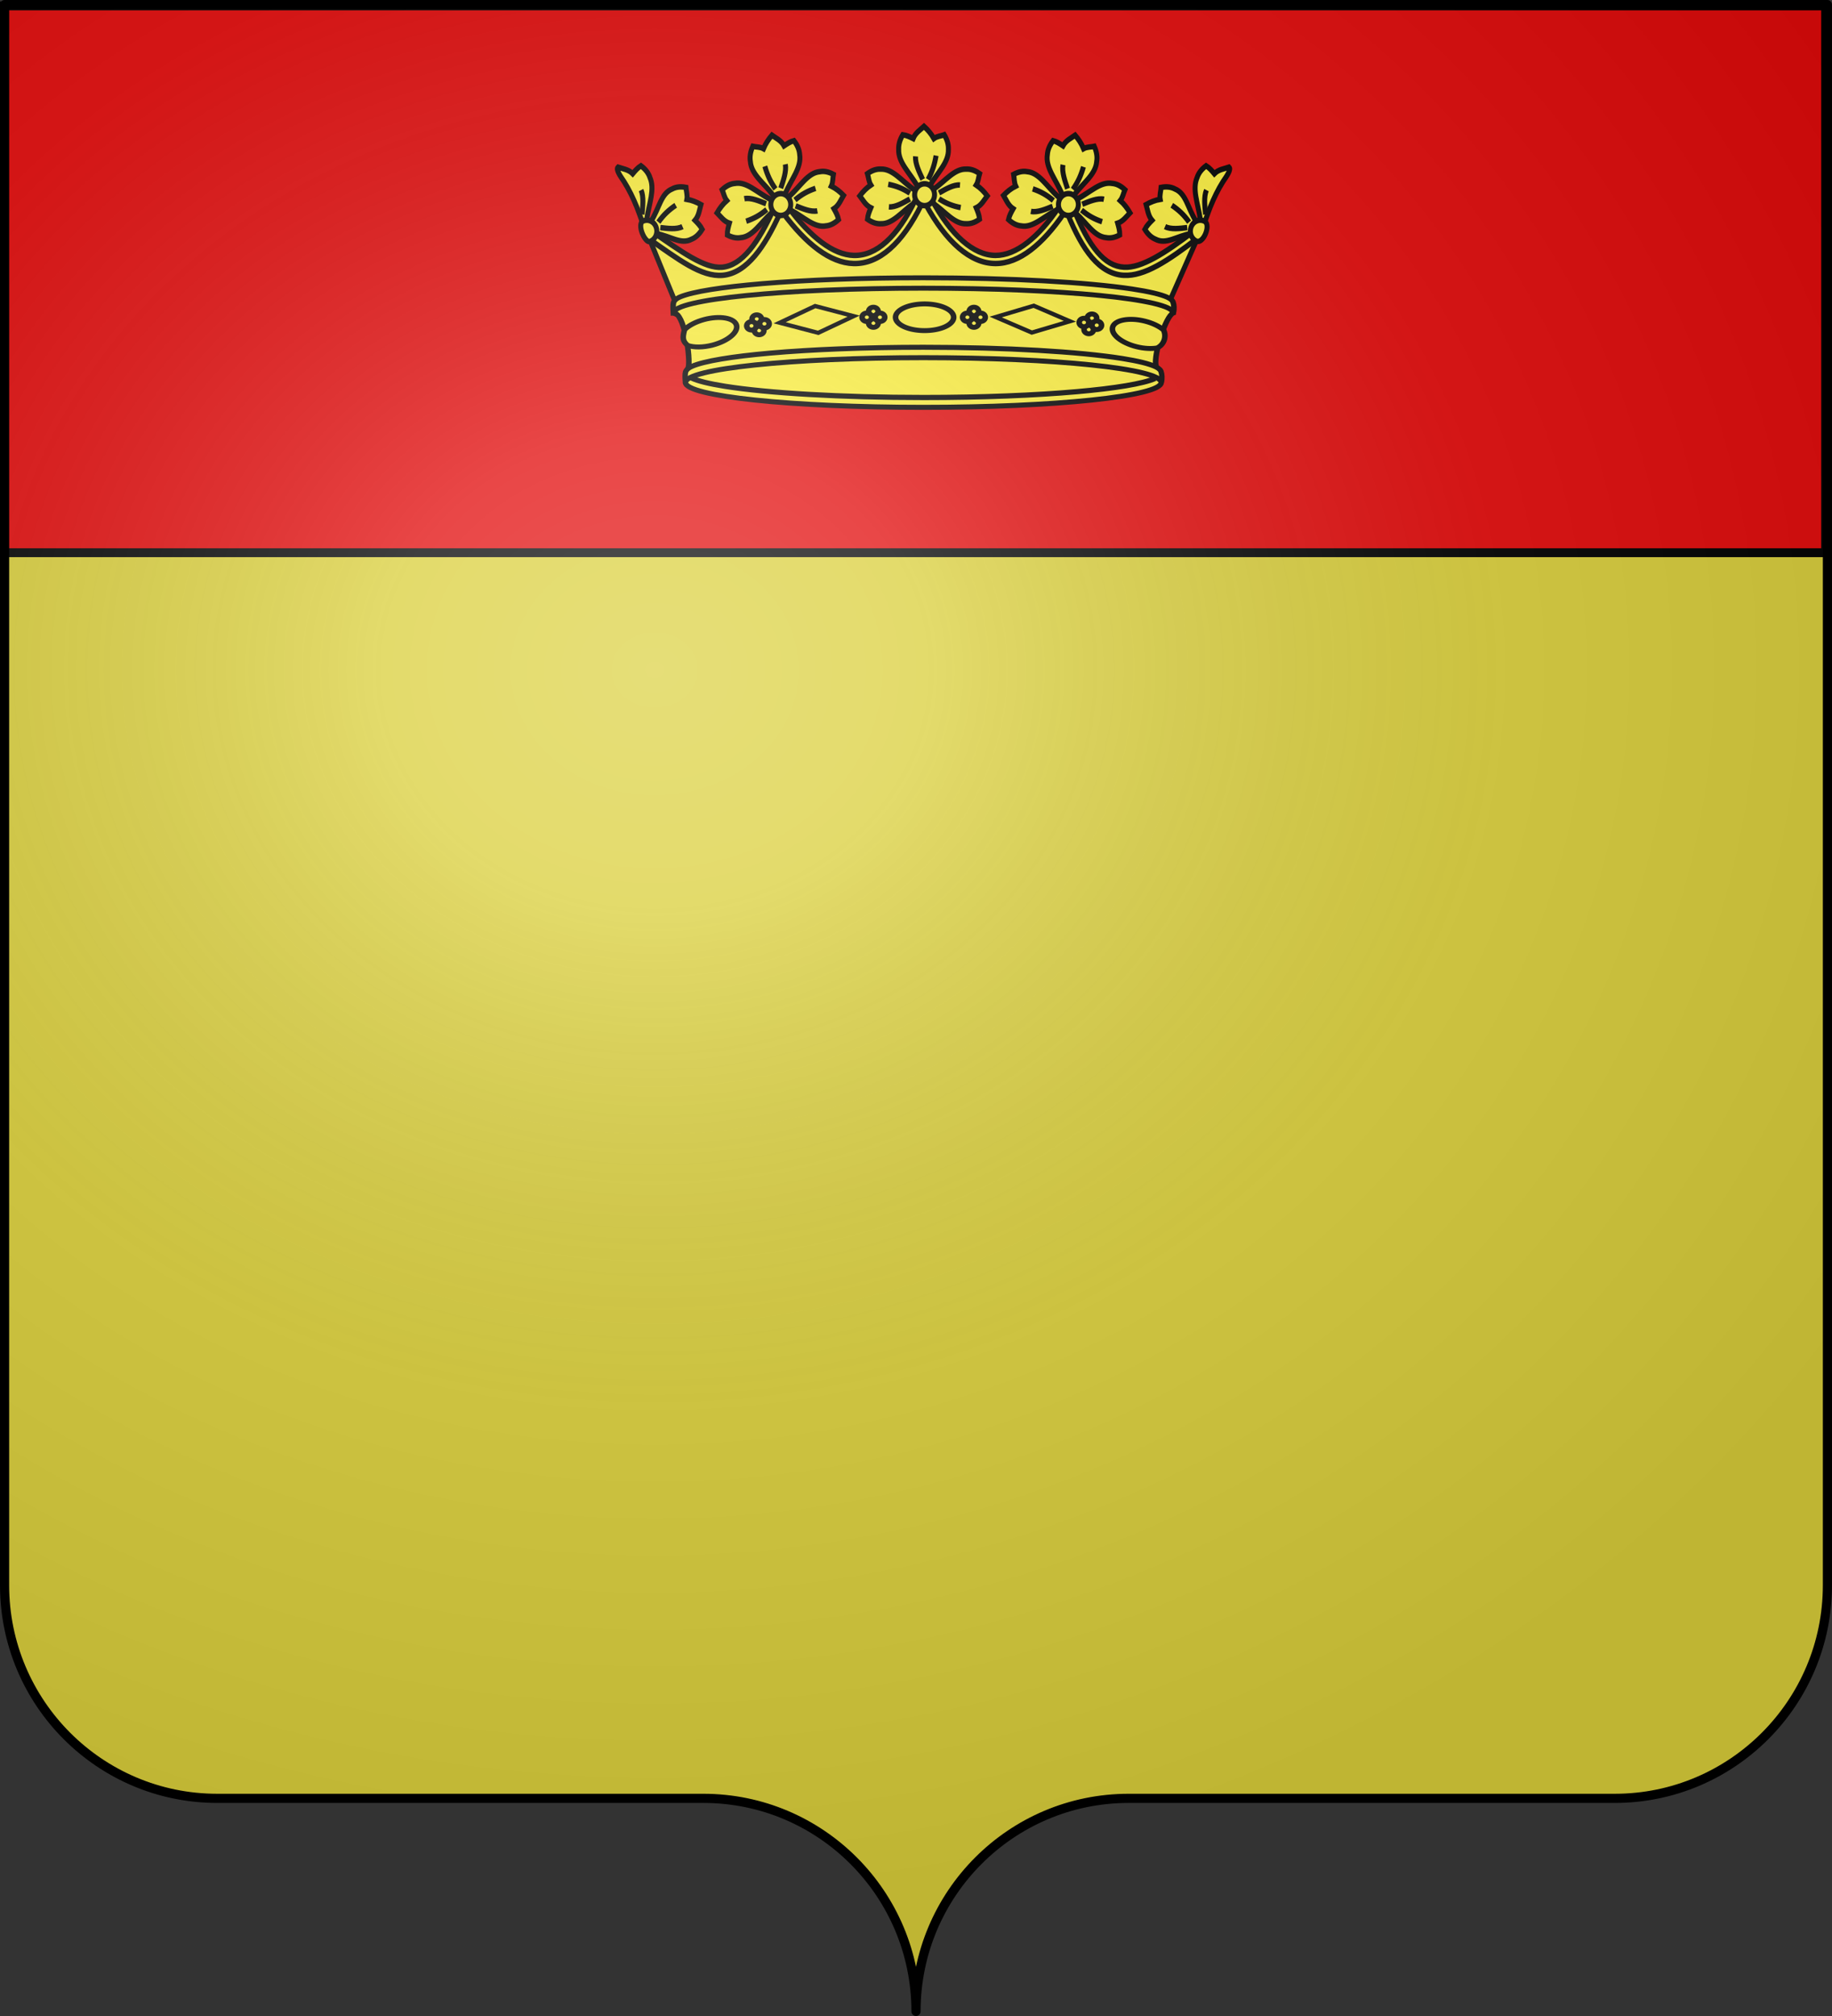 <?xml version="1.0" encoding="UTF-8" standalone="no"?>
<svg
   xmlns:dc="http://purl.org/dc/elements/1.1/"
   xmlns:cc="http://creativecommons.org/ns#"
   xmlns:rdf="http://www.w3.org/1999/02/22-rdf-syntax-ns#"
   xmlns:svg="http://www.w3.org/2000/svg"
   xmlns="http://www.w3.org/2000/svg"
   xmlns:xlink="http://www.w3.org/1999/xlink"
   xmlns:sodipodi="http://sodipodi.sourceforge.net/DTD/sodipodi-0.dtd"
   xmlns:inkscape="http://www.inkscape.org/namespaces/inkscape"
   height="660"
   width="600"
   version="1.0"
   id="svg2"
   sodipodi:version="0.32"
   inkscape:version="0.47 r22583"
   sodipodi:docname="Blason_Vide_Moderne_3D.svg"
   inkscape:output_extension="org.inkscape.output.svg.inkscape"
   sodipodi:modified="true">
  <rect width="100%" height="100%" fill="#333333" stroke="none"/>
  <sodipodi:namedview
     inkscape:window-height="965"
     inkscape:window-width="1280"
     inkscape:pageshadow="2"
     inkscape:pageopacity="0.0"
     guidetolerance="10.0"
     gridtolerance="10.0"
     objecttolerance="10.0"
     borderopacity="1.0"
     bordercolor="#666666"
     pagecolor="#ffffff"
     id="base"
     showgrid="false"
     height="660px"
     inkscape:zoom="1"
     inkscape:cx="532.70981"
     inkscape:cy="330"
     inkscape:window-x="-4"
     inkscape:window-y="-4"
     inkscape:current-layer="layer1"
     showguides="true"
     inkscape:guide-bbox="true"
     inkscape:showpageshadow="false"
     showborder="false"
     inkscape:window-maximized="1" />
  <defs
     id="defs6">
    <linearGradient
       id="linearGradient2893">
      <stop
         style="stop-color:white;stop-opacity:0.314;"
         offset="0"
         id="stop2895" />
      <stop
         id="stop2897"
         offset="0.19"
         style="stop-color:white;stop-opacity:0.251;" />
      <stop
         style="stop-color:#6b6b6b;stop-opacity:0.125;"
         offset="0.6"
         id="stop2901" />
      <stop
         style="stop-color:black;stop-opacity:0.125;"
         offset="1"
         id="stop2899" />
    </linearGradient>
    <radialGradient
       inkscape:collect="always"
       xlink:href="#linearGradient2893"
       id="radialGradient11919"
       gradientUnits="userSpaceOnUse"
       gradientTransform="matrix(1.551,0,0,1.35,-227.894,-51.264)"
       cx="285.186"
       cy="200.448"
       fx="285.186"
       fy="200.448"
       r="300" />
  </defs>
  <g
     inkscape:groupmode="layer"
     id="layer1"
     inkscape:label="Fond écu">
    <path
       id="path2014"
       style="fill:#fcef3c;fill-opacity:0.833;fill-rule:nonzero;stroke:none;stroke-width:5;stroke-linecap:round;stroke-linejoin:round;stroke-miterlimit:4;stroke-dashoffset:0;stroke-opacity:1"
       d="M 300,658.499 C 300,619.995 331.203,588.746 369.65,588.746 C 408.097,588.746 490.403,588.746 528.85,588.746 C 567.297,588.746 598.5,557.496 598.5,518.992 L 598.5,1.5 L 1.5,1.5 L 1.5,518.992 C 1.5,557.496 32.703,588.746 71.15,588.746 C 109.597,588.746 191.903,588.746 230.35,588.746 C 268.797,588.746 300,619.995 300,658.499 z "
       sodipodi:nodetypes="cssccccssc" />
    <g
       style="fill:#e20909;display:inline"
       inkscape:label="chef"
       id="layer5"
       transform="translate(-0.081,-0.174)">
      <rect
         y="2.114"
         x="1.532"
         height="179.009"
         width="596.466"
         id="rect2230"
         style="fill:#e20909;fill-opacity:1;fill-rule:nonzero;stroke:#000000;stroke-width:2.902;stroke-miterlimit:4;stroke-opacity:1;stroke-dasharray:none" />
    </g>
    <g
       id="g4684"
       transform="translate(-453,-59)">
      <g
         transform="matrix(1.143,0,0,1,635.238,57.654)"
         id="layer5-1"
         inkscape:label="Meubles"
         style="display:inline">
        <g
           style="fill:#fcef3c;fill-opacity:1;stroke:#000000;stroke-width:30.374;stroke-miterlimit:4;stroke-opacity:1;stroke-dasharray:none"
           transform="matrix(0.047,0,0,0.059,106.437,35.425)"
           id="g6608"
           inkscape:label="Calque 1">
          <g
             style="fill:#fcef3c;fill-opacity:1;stroke:#000000;stroke-width:30.374;stroke-miterlimit:4;stroke-opacity:1;stroke-dasharray:none"
             id="g6610">
            <path
               style="fill:#fcef3c;fill-opacity:1;fill-rule:evenodd;stroke:#000000;stroke-width:30.374;stroke-linecap:butt;stroke-linejoin:miter;stroke-miterlimit:4;stroke-opacity:1;stroke-dasharray:none"
               d="M -23.594,123.656 C -46.73,143.045 -75.818,159.556 -89.844,191.188 -111.349,181.431 -129.927,173.137 -153.125,170.406 -172.398,200.062 -179.351,226.514 -178.188,251.125 -181.725,323.321 -112.42,378.854 -65.188,452.875 -60.004,463.248 -55.519,473.964 -52.062,485.125 -51.845,485.828 -51.628,486.642 -51.438,487.5 -52.296,487.31 -53.109,487.093 -53.812,486.875 -64.973,483.418 -75.69,478.933 -86.062,473.75 -160.039,426.546 -215.524,357.303 -287.656,360.75 -312.305,359.555 -338.823,366.506 -368.531,385.812 -361.853,405.394 -360.842,429.928 -347.781,449.062 -373.68,465.027 -395.887,485.957 -415.281,509.25 -395.893,532.387 -379.381,561.474 -347.75,575.5 -357.506,597.005 -365.801,615.583 -368.531,638.781 -338.876,658.054 -312.392,664.976 -287.781,663.812 -215.585,667.35 -160.084,598.045 -86.062,550.812 -75.728,545.648 -65.054,541.201 -53.938,537.75 -72.539,572.849 -91.706,605.159 -111.375,634.656 -126.871,654.376 -141.764,673.405 -153.562,692.656 -245.112,807.425 -346.259,864.843 -452.625,862.125 -585.912,858.719 -727.395,759.603 -868.375,587.031 -869.225,585.299 -870.045,583.544 -870.844,581.781 -871.148,581.111 -871.454,580.359 -871.75,579.531 -870.875,579.613 -870.069,579.715 -869.344,579.844 -857.839,581.881 -846.657,584.964 -835.719,588.812 -756.382,626.438 -692.628,688.27 -621.438,675.75 -596.874,673.833 -571.487,663.667 -544.469,640.844 -550.073,618.168 -560.605,600.776 -572.969,580.656 -543.335,562.793 -530.599,531.844 -514.25,506.469 -536.399,485.779 -561.062,467.795 -588.75,455.188 -578.18,434.572 -580.245,410.106 -576.062,389.844 -607.948,374.395 -635.1,370.801 -659.406,375.062 -731.405,380.645 -777.837,456.277 -845.344,512.344 -854.989,518.781 -865.045,524.584 -875.688,529.406 -876.358,529.71 -877.11,529.985 -877.938,530.281 -877.856,529.406 -877.753,528.6 -877.625,527.875 -875.588,516.37 -872.504,505.189 -868.656,494.25 -831.031,414.913 -769.199,351.159 -781.719,279.969 -783.635,255.405 -793.802,230.049 -816.625,203.031 -839.301,208.635 -856.693,219.168 -876.812,231.531 -894.676,201.898 -925.625,189.131 -951,172.781 -971.69,194.93 -989.674,219.593 -1002.281,247.281 -1022.897,236.711 -1047.362,238.776 -1067.625,234.594 -1083.073,266.479 -1086.668,293.631 -1082.406,317.938 -1076.824,389.936 -1001.192,436.368 -945.125,503.875 -938.688,513.52 -932.885,523.576 -928.062,534.219 -927.759,534.889 -927.483,535.672 -927.188,536.5 -928.063,536.418 -928.869,536.316 -929.594,536.188 -941.099,534.151 -952.311,531.036 -963.25,527.188 -1042.539,489.585 -1106.237,427.797 -1177.375,440.219 -1201.98,442.109 -1227.402,452.324 -1254.469,475.188 -1245.399,493.783 -1241.347,517.988 -1226,535.344 -1249.704,554.415 -1269.133,577.938 -1285.469,603.469 -1263.345,624.005 -1243.322,650.844 -1210.188,660.812 -1217.183,683.367 -1223.093,702.799 -1222.906,726.156 -1191.078,741.577 -1163.961,745.164 -1139.688,740.938 -1067.614,735.437 -1021.173,659.757 -953.625,603.656 -943.98,597.219 -933.892,591.448 -923.25,586.625 -922.58,586.321 -921.828,586.046 -921,585.75 -921.082,586.625 -921.153,587.432 -921.281,588.156 -921.951,591.941 -922.767,595.686 -923.656,599.406 -1017.899,787.15 -1121.832,917.282 -1252.969,927.594 -1335.315,934.069 -1428.397,889.215 -1536.562,824.094 -1551.734,813.097 -1568.891,803.143 -1586.875,793.156 -1616.714,774.499 -1647.724,754.728 -1679.844,734.469 -1684.028,730.341 -1688.051,726.045 -1691.875,721.531 -1692.351,720.97 -1692.832,720.309 -1693.344,719.594 -1692.48,719.433 -1691.701,719.294 -1690.969,719.219 -1679.346,718.027 -1667.73,717.951 -1656.156,718.656 -1569.548,733.117 -1505.447,781.193 -1440.406,749.656 -1417.306,741.086 -1395.673,724.349 -1375.938,695 -1387.537,674.726 -1402.443,660.871 -1419.844,644.906 -1396.235,619.611 -1392.432,586.383 -1383.656,557.5 -1410.625,543.666 -1439.261,533.105 -1469.344,528.562 -1464.823,505.841 -1473.536,482.883 -1475.062,462.25 -1509.96,456.124 -1537.04,460.12 -1559.25,470.875 -1626.967,495.961 -1636.771,575.34 -1686.344,647.75 -1693.857,656.582 -1701.96,664.916 -1710.875,672.469 -1711.437,672.945 -1712.098,673.426 -1712.812,673.938 -1712.974,673.073 -1713.081,672.264 -1713.156,671.531 -1714.348,659.908 -1714.424,648.293 -1713.719,636.719 -1699.258,550.111 -1663.307,471.885 -1694.844,406.844 -1703.414,383.744 -1720.151,362.11 -1749.5,342.375 -1769.774,353.975 -1783.629,368.881 -1799.594,386.281 -1824.889,362.672 -1860.149,358.869 -1889.031,350.094 -1902.974,362.467 -1878.304,395.629 -1852.5,429.969 -1820.972,475.629 -1796.326,522.638 -1774.719,571.375 -1754.922,617.155 -1738.755,664.368 -1717.562,709.5 L -1708.344,729.312 -1701.094,740.125 -1535.438,1108.938 -16.156,1076.594 1454.625,1133.188 1638.844,753.5 1655.062,729.312 1664.312,709.5 C 1685.505,664.368 1701.641,617.155 1721.438,571.375 1743.045,522.638 1767.722,475.629 1799.25,429.969 1825.054,395.629 1849.724,362.467 1835.781,350.094 1806.899,358.869 1771.639,362.672 1746.344,386.281 1730.379,368.881 1716.524,353.975 1696.25,342.375 1666.901,362.11 1650.133,383.744 1641.562,406.844 1610.026,471.885 1645.977,550.111 1660.438,636.719 1661.143,648.293 1661.067,659.908 1659.875,671.531 1659.8,672.264 1659.692,673.073 1659.531,673.938 1658.816,673.426 1658.187,672.945 1657.625,672.469 1648.71,664.916 1640.576,656.582 1633.062,647.75 1583.49,575.34 1573.717,495.961 1506,470.875 1483.79,460.12 1456.678,456.124 1421.781,462.25 1420.255,482.883 1411.573,505.841 1416.094,528.562 1386.011,533.105 1357.343,543.666 1330.375,557.5 1339.15,586.383 1342.954,619.611 1366.562,644.906 1349.162,660.871 1334.287,674.726 1322.688,695 1342.423,724.349 1364.025,741.086 1387.125,749.656 1452.166,781.193 1516.267,733.117 1602.875,718.656 1614.449,717.951 1626.064,718.027 1637.688,719.219 1638.42,719.294 1639.23,719.433 1640.094,719.594 1639.582,720.309 1639.069,720.97 1638.594,721.531 1638.475,721.672 1638.338,721.798 1638.219,721.938 L 1637.031,721.688 C 1590.222,754.218 1546.198,783.856 1504.625,809.906 1382.975,886.134 1282.468,931.499 1195.812,927.594 1063.166,921.616 962.939,805.341 868.875,592.562 868.578,591.092 868.293,589.637 868.031,588.156 867.903,587.432 867.8,586.625 867.719,585.75 868.546,586.046 869.33,586.321 870,586.625 880.642,591.448 890.699,597.219 900.344,603.656 967.892,659.757 1014.333,735.437 1086.406,740.938 1110.68,745.164 1137.796,741.577 1169.625,726.156 1169.811,702.799 1163.933,683.367 1156.938,660.812 1190.072,650.844 1210.094,624.005 1232.219,603.469 1215.883,577.938 1196.422,554.415 1172.719,535.344 1188.065,517.988 1192.149,493.783 1201.219,475.188 1174.152,452.324 1148.699,442.109 1124.094,440.219 1052.956,427.797 989.258,489.585 909.969,527.188 899.03,531.036 887.849,534.151 876.344,536.188 875.619,536.316 874.813,536.418 873.938,536.5 874.233,535.672 874.509,534.889 874.812,534.219 879.635,523.576 885.406,513.52 891.844,503.875 947.91,436.368 1023.543,389.936 1029.125,317.938 1033.387,293.631 1029.823,266.479 1014.375,234.594 994.113,238.776 969.615,236.711 949,247.281 936.393,219.593 918.409,194.93 897.719,172.781 872.343,189.131 841.426,201.898 823.562,231.531 803.443,219.168 786.051,208.635 763.375,203.031 740.552,230.049 730.354,255.405 728.438,279.969 715.918,351.159 777.75,414.913 815.375,494.25 819.223,505.189 822.338,516.37 824.375,527.875 824.503,528.6 824.606,529.406 824.688,530.281 823.86,529.985 823.108,529.71 822.438,529.406 811.795,524.584 801.707,518.781 792.062,512.344 724.556,456.277 678.124,380.645 606.125,375.062 581.818,370.801 554.667,374.395 522.781,389.844 526.964,410.106 524.898,434.572 535.469,455.188 507.78,467.795 483.118,485.779 460.969,506.469 477.318,531.844 490.085,562.793 519.719,580.656 507.355,600.776 496.823,618.168 491.219,640.844 518.237,663.667 543.623,673.833 568.188,675.75 639.378,688.27 703.1,626.438 782.438,588.812 793.376,584.964 804.589,581.881 816.094,579.844 816.819,579.715 817.625,579.613 818.5,579.531 818.204,580.359 817.898,581.111 817.594,581.781 816.494,584.209 815.321,586.63 814.125,589 797.641,611.017 780.973,631.909 764.125,651.625 764.082,651.676 764.043,651.73 764,651.781 738.814,677.156 713.456,700.557 694.438,725.344 602.278,812.531 506.567,862.4 412.062,862.125 266.655,861.702 124.1,744.625 1.75,538.125 12.47,541.526 22.79,545.82 32.781,550.812 106.802,598.045 162.335,667.35 234.531,663.812 259.142,664.976 285.595,658.054 315.25,638.781 312.52,615.583 304.256,597.005 294.5,575.5 326.131,561.474 342.643,532.387 362.031,509.25 342.637,485.957 320.399,465.027 294.5,449.062 307.56,429.928 308.572,405.394 315.25,385.812 285.542,366.506 259.055,359.555 234.406,360.75 162.274,357.303 106.757,426.546 32.781,473.75 22.408,478.933 11.692,483.418 0.531,486.875 -0.172,487.093 -0.954,487.31 -1.812,487.5 -1.622,486.642 -1.437,485.828 -1.219,485.125 2.238,473.964 6.723,463.248 11.906,452.875 59.11,378.899 128.322,323.414 124.875,251.281 126.07,226.633 119.151,200.115 99.844,170.406 80.262,177.085 55.729,178.096 36.594,191.156 20.63,165.258 -0.301,143.05 -23.594,123.656 z"
               id="path6612" />
            <path
               style="fill:#fcef3c;fill-opacity:1;fill-rule:evenodd;stroke:#000000;stroke-width:30.374;stroke-linecap:butt;stroke-linejoin:miter;stroke-miterlimit:4;stroke-opacity:1;stroke-dasharray:none"
               d="M -66.125,512.656 -72.469,524.688 C -186.109,740.272 -316.532,843.088 -452.062,839.625 -575.89,836.461 -714.825,740.936 -855.281,567.469 L -862.812,558.156 -874.75,559.219 -918.719,563.094 -931.344,564.188 -936.938,575.562 C -984.448,672.093 -1034.181,753.296 -1087.031,810.5 -1139.882,867.704 -1194.621,900.43 -1254.719,905.156 -1360.719,913.492 -1502.566,819.266 -1681.438,706.875 L -1691.594,700.5 -1702.531,705.344 -1714.281,710.562 -1701.625,739 -1705.375,744.969 C -1702.265,746.923 -1699.557,748.645 -1696.469,750.594 L -1696,751.688 -1695.281,751.375 C -1522.265,860.583 -1381.94,960.279 -1251.219,950 -1176.963,944.161 -1111.646,903.457 -1054,841.062 -998.612,781.112 -949.182,700.55 -902.312,606.812 L -882.531,605.062 C -740.591,777.734 -596.152,880.972 -453.219,884.625 -297.227,888.611 -155.596,772.816 -39.25,557.656 L -12.625,557.656 C 110.712,762.584 256.631,884.173 412,884.625 558.613,885.051 700.809,776.503 829.156,606.281 L 851.5,608.688 C 897.754,712.126 945.83,793.778 1000.25,851.75 1056.791,911.98 1121.605,946.765 1194.781,950.062 1320.66,955.735 1461.306,870.759 1641.719,745.75 L 1647.844,747.062 1649.25,740.594 C 1649.466,740.444 1649.659,740.306 1649.875,740.156 L 1649.469,739.562 1657.375,703.094 1641.812,699.719 1632.219,697.625 1624.188,703.219 C 1441.07,830.475 1301.535,909.813 1196.812,905.094 1136.329,902.368 1083.947,875.176 1033.031,820.938 982.116,766.699 934.083,685.292 887.312,578.656 L 882.094,566.719 869.125,565.312 821.375,560.156 808.531,558.781 800.875,569.156 C 674.592,739.87 538.494,839.993 412.125,839.625 278.114,839.235 140.12,728.709 19.375,523.75 L 12.844,512.656 0,512.656 -52.562,512.656 -66.125,512.656 z"
               id="path6614" />
            <path
               d="M -1058.64,-361.851 A 60.609,60.609 0 1 1 -1179.858,-361.851 60.609,60.609 0 1 1 -1058.64,-361.851 z"
               sodipodi:ry="60.609154"
               sodipodi:rx="60.609154"
               sodipodi:cy="-361.85138"
               sodipodi:cx="-1119.249"
               id="path6616"
               style="fill:#fcef3c;fill-opacity:1;stroke:#000000;stroke-width:30.374;stroke-miterlimit:4;stroke-opacity:1;stroke-dasharray:none"
               sodipodi:type="arc"
               transform="translate(1099.046,864.691)" />
            <path
               d="M -1058.64,-361.851 A 60.609,60.609 0 1 1 -1179.858,-361.851 60.609,60.609 0 1 1 -1058.64,-361.851 z"
               sodipodi:ry="60.609154"
               sodipodi:rx="60.609154"
               sodipodi:cy="-361.85138"
               sodipodi:cx="-1119.249"
               id="path6618"
               style="fill:#fcef3c;fill-opacity:1;stroke:#000000;stroke-width:30.374;stroke-miterlimit:4;stroke-opacity:1;stroke-dasharray:none"
               sodipodi:type="arc"
               transform="translate(1975.858,919.239)" />
            <path
               d="M -1058.64,-361.851 A 60.609,60.609 0 1 1 -1179.858,-361.851 60.609,60.609 0 1 1 -1058.64,-361.851 z"
               sodipodi:ry="60.609154"
               sodipodi:rx="60.609154"
               sodipodi:cy="-361.85138"
               sodipodi:cx="-1119.249"
               id="path6620"
               style="fill:#fcef3c;fill-opacity:1;stroke:#000000;stroke-width:30.374;stroke-miterlimit:4;stroke-opacity:1;stroke-dasharray:none"
               sodipodi:type="arc"
               transform="translate(222.234,919.239)" />
            <path
               style="fill:#fcef3c;fill-opacity:1;stroke:#000000;stroke-width:30.374;stroke-miterlimit:4;stroke-opacity:1;stroke-dasharray:none"
               d="M -1652.61,704.87 C -1652.61,731.173 -1669.393,753.58 -1692.828,761.959 -1719.142,775.938 -1771.382,680.966 -1742.392,651.739 -1733.736,646.973 -1723.792,644.261 -1713.219,644.261 -1679.763,644.261 -1652.61,671.413 -1652.61,704.87 z"
               id="path6622"
               sodipodi:nodetypes="cccsc" />
            <path
               style="fill:#fcef3c;fill-opacity:1;stroke:#000000;stroke-width:30.374;stroke-miterlimit:4;stroke-opacity:1;stroke-dasharray:none"
               d="M 1636.447,760.43 C 1615.047,751.071 1600.082,729.707 1600.082,704.87 1600.082,671.413 1627.235,644.261 1660.691,644.261 1670.75,644.261 1680.239,646.715 1688.592,651.058 1725.641,672.493 1679.098,776.78 1636.447,760.43 z"
               id="path6624"
               sodipodi:nodetypes="csscc" />
            <g
               style="fill:#fcef3c;fill-opacity:1;stroke:#000000;stroke-width:33.791;stroke-miterlimit:4;stroke-opacity:1;stroke-dasharray:none"
               id="g6626"
               transform="matrix(1,0,0,0.808,0,184.833)">
              <g
                 style="fill:#fcef3c;fill-opacity:1;stroke:#000000;stroke-width:33.791;stroke-miterlimit:4;stroke-opacity:1;stroke-dasharray:none"
                 transform="translate(-1.14,0)"
                 id="g6628">
                <path
                   style="fill:#fcef3c;fill-opacity:1;stroke:#000000;stroke-width:33.791;stroke-miterlimit:4;stroke-opacity:1;stroke-dasharray:none"
                   d="M 1496.499,1134.629 C 1500.65,1146.56 1503.999,1178.205 1497.557,1203.732 1495.322,1213.353 707.604,1305.204 -26.634,1305.204 -773.268,1305.204 -1420.062,1285.346 -1549.922,1205.912 -1553.074,1175.694 -1552.761,1145.171 -1549.768,1134.629 -1546.036,1121.484 -1535.396,1107.674 -1508.255,1094.936 -1431.503,1058.915 -1252.633,1027.316 -1007.86,1004.194 -742.754,979.152 -400.342,964.055 -26.634,964.055 505.483,964.055 974.15,994.664 1246.54,1041.007 1347.46,1058.178 1421.438,1077.507 1461.717,1098.241 1484.498,1109.967 1494.357,1122.856 1496.499,1134.629 z"
                   id="path6630"
                   sodipodi:nodetypes="ccscssssssc" />
                <path
                   sodipodi:nodetypes="ccsccsc"
                   style="fill:#fcef3c;fill-opacity:1;stroke:#000000;stroke-width:33.791;stroke-miterlimit:4;stroke-opacity:1;stroke-dasharray:none"
                   d="M 1496.499,1206.032 C 1452.053,1226.1 1376.635,1486.273 1391.138,1569.856 1138.837,1590.615 310.216,1518.028 -26.634,1518.028 -437.031,1518.028 -1185.462,1612.958 -1459.438,1583.367 -1443.705,1515.971 -1485.118,1197.661 -1549.768,1206.032 -1549.768,1111.876 -867.404,1035.458 -26.634,1035.458 814.136,1035.458 1496.499,1111.876 1496.499,1206.032 z"
                   id="path6632" />
              </g>
              <g
                 style="fill:#fcef3c;fill-opacity:1;stroke:#000000;stroke-width:34.625;stroke-miterlimit:4;stroke-opacity:1;stroke-dasharray:none"
                 transform="matrix(0.952,0,0,1,-2.353,477.198)"
                 id="g6634">
                <path
                   sodipodi:nodetypes="ccscssssssc"
                   id="path6636"
                   d="M 1496.499,1134.629 C 1500.65,1146.56 1503.999,1178.205 1497.557,1203.732 1495.322,1213.353 707.604,1305.204 -26.634,1305.204 -773.268,1305.204 -1420.062,1285.346 -1549.922,1205.912 -1553.074,1175.694 -1552.761,1145.171 -1549.768,1134.629 -1546.036,1121.484 -1535.396,1107.674 -1508.255,1094.936 -1431.503,1058.915 -1252.633,1027.316 -1007.86,1004.194 -742.754,979.152 -400.342,964.055 -26.634,964.055 505.483,964.055 974.15,994.664 1246.54,1041.007 1347.46,1058.178 1421.438,1077.507 1461.717,1098.241 1484.498,1109.967 1494.357,1122.856 1496.499,1134.629 z"
                   style="fill:#fcef3c;fill-opacity:1;stroke:#000000;stroke-width:34.625;stroke-miterlimit:4;stroke-opacity:1;stroke-dasharray:none" />
                <path
                   id="path6638"
                   d="M 1496.499,1206.032 C 1496.499,1300.189 814.136,1376.607 -26.634,1376.607 -867.404,1376.607 -1549.768,1300.189 -1549.768,1206.032 -1549.768,1111.876 -867.404,1035.458 -26.634,1035.458 814.136,1035.458 1496.499,1111.876 1496.499,1206.032 z"
                   style="fill:#fcef3c;fill-opacity:1;stroke:#000000;stroke-width:34.625;stroke-miterlimit:4;stroke-opacity:1;stroke-dasharray:none" />
              </g>
              <path
                 transform="translate(-31.429,-34.286)"
                 sodipodi:type="arc"
                 style="fill:#fcef3c;fill-opacity:1;stroke:#000000;stroke-width:33.791;stroke-miterlimit:4;stroke-opacity:1;stroke-dasharray:none"
                 id="path6640"
                 sodipodi:cx="11.428572"
                 sodipodi:cy="1269.505"
                 sodipodi:rx="177.14285"
                 sodipodi:ry="91.428574"
                 d="M 188.571,1269.505 A 177.143,91.429 0 1 1 -165.714,1269.505 177.143,91.429 0 1 1 188.571,1269.505 z" />
              <path
                 sodipodi:nodetypes="cssscc"
                 id="path6642"
                 d="M 1398.091,1445.845 C 1363.114,1452.618 1318.674,1450.407 1272.618,1437.583 1178.419,1411.353 1112.954,1350.607 1126.492,1301.988 1140.03,1253.369 1227.469,1235.198 1321.668,1261.427 1369.439,1274.729 1409.821,1296.908 1436.256,1321.881 1454.433,1360.761 1444.772,1419.903 1398.091,1445.845 z"
                 style="fill:#fcef3c;fill-opacity:1;stroke:#000000;stroke-width:33.791;stroke-miterlimit:4;stroke-opacity:1;stroke-dasharray:none" />
              <path
                 sodipodi:nodetypes="csccsc"
                 id="path6644"
                 d="M -1167.37,1287.511 C -1152.964,1335.88 -1217.33,1397.789 -1311.044,1425.701 -1370.61,1443.442 -1427.766,1443.2 -1465.211,1428.247 -1495.23,1398.26 -1497.217,1377.849 -1483.553,1320.045 -1458.052,1291.803 -1415.149,1265.912 -1363.241,1250.452 -1269.527,1222.54 -1181.776,1239.142 -1167.37,1287.511 z"
                 inkscape:transform-center-y="102.67288"
                 style="fill:#fcef3c;fill-opacity:1;stroke:#000000;stroke-width:33.791;stroke-miterlimit:4;stroke-opacity:1;stroke-dasharray:none" />
              <rect
                 transform="matrix(0.959,0.283,-0.883,0.469,0,0)"
                 y="1865.305"
                 x="1000.709"
                 height="244.961"
                 width="244.961"
                 id="rect6646"
                 style="fill:#fcef3c;fill-opacity:1;stroke:#000000;stroke-width:40.403;stroke-miterlimit:4;stroke-opacity:1;stroke-dasharray:none" />
              <rect
                 style="fill:#fcef3c;fill-opacity:1;stroke:#000000;stroke-width:40.403;stroke-miterlimit:4;stroke-opacity:1;stroke-dasharray:none"
                 id="rect6648"
                 width="244.961"
                 height="244.962"
                 x="1086.309"
                 y="1861.248"
                 transform="matrix(-0.948,0.317,0.9,0.436,0,0)" />
              <g
                 style="fill:#fcef3c;fill-opacity:1;stroke:#000000;stroke-width:43.436;stroke-miterlimit:4;stroke-opacity:1;stroke-dasharray:none"
                 id="g6650"
                 transform="matrix(0.778,0,0,0.778,359.125,1810.179)">
                <g
                   style="fill:#fcef3c;fill-opacity:1;stroke:#000000;stroke-width:43.436;stroke-miterlimit:4;stroke-opacity:1;stroke-dasharray:none"
                   id="g6652">
                  <path
                     d="M -851.429,-790.495 A 37.143,37.143 0 1 1 -925.714,-790.495 37.143,37.143 0 1 1 -851.429,-790.495 z"
                     sodipodi:ry="37.142857"
                     sodipodi:rx="37.142857"
                     sodipodi:cy="-790.49493"
                     sodipodi:cx="-888.57141"
                     id="path6654"
                     style="fill:#fcef3c;fill-opacity:1;stroke:#000000;stroke-width:43.436;stroke-miterlimit:4;stroke-opacity:1;stroke-dasharray:none"
                     sodipodi:type="arc" />
                  <path
                     sodipodi:type="arc"
                     style="fill:#fcef3c;fill-opacity:1;stroke:#000000;stroke-width:43.436;stroke-miterlimit:4;stroke-opacity:1;stroke-dasharray:none"
                     id="path6656"
                     sodipodi:cx="-888.57141"
                     sodipodi:cy="-790.49493"
                     sodipodi:rx="37.142857"
                     sodipodi:ry="37.142857"
                     d="M -851.429,-790.495 A 37.143,37.143 0 1 1 -925.714,-790.495 37.143,37.143 0 1 1 -851.429,-790.495 z"
                     transform="translate(0,102.857)" />
                </g>
                <g
                   style="fill:#fcef3c;fill-opacity:1;stroke:#000000;stroke-width:43.436;stroke-miterlimit:4;stroke-opacity:1;stroke-dasharray:none"
                   transform="matrix(0,1,-1,0,-1627.638,149.505)"
                   id="g6658">
                  <path
                     sodipodi:type="arc"
                     style="fill:#fcef3c;fill-opacity:1;stroke:#000000;stroke-width:43.436;stroke-miterlimit:4;stroke-opacity:1;stroke-dasharray:none"
                     id="path6660"
                     sodipodi:cx="-888.57141"
                     sodipodi:cy="-790.49493"
                     sodipodi:rx="37.142857"
                     sodipodi:ry="37.142857"
                     d="M -851.429,-790.495 A 37.143,37.143 0 1 1 -925.714,-790.495 37.143,37.143 0 1 1 -851.429,-790.495 z" />
                  <path
                     transform="translate(0,102.857)"
                     d="M -851.429,-790.495 A 37.143,37.143 0 1 1 -925.714,-790.495 37.143,37.143 0 1 1 -851.429,-790.495 z"
                     sodipodi:ry="37.142857"
                     sodipodi:rx="37.142857"
                     sodipodi:cy="-790.49493"
                     sodipodi:cx="-888.57141"
                     id="path6662"
                     style="fill:#fcef3c;fill-opacity:1;stroke:#000000;stroke-width:43.436;stroke-miterlimit:4;stroke-opacity:1;stroke-dasharray:none"
                     sodipodi:type="arc" />
                </g>
              </g>
              <g
                 style="fill:#fcef3c;fill-opacity:1;stroke:#000000;stroke-width:43.436;stroke-miterlimit:4;stroke-opacity:1;stroke-dasharray:none"
                 id="g6664"
                 transform="matrix(0.765,-0.139,0.139,0.765,-253.53,1728.801)">
                <g
                   style="fill:#fcef3c;fill-opacity:1;stroke:#000000;stroke-width:43.436;stroke-miterlimit:4;stroke-opacity:1;stroke-dasharray:none"
                   id="g6666">
                  <path
                     d="M -851.429,-790.495 A 37.143,37.143 0 1 1 -925.714,-790.495 37.143,37.143 0 1 1 -851.429,-790.495 z"
                     sodipodi:ry="37.142857"
                     sodipodi:rx="37.142857"
                     sodipodi:cy="-790.49493"
                     sodipodi:cx="-888.57141"
                     id="path6668"
                     style="fill:#fcef3c;fill-opacity:1;stroke:#000000;stroke-width:43.436;stroke-miterlimit:4;stroke-opacity:1;stroke-dasharray:none"
                     sodipodi:type="arc" />
                  <path
                     sodipodi:type="arc"
                     style="fill:#fcef3c;fill-opacity:1;stroke:#000000;stroke-width:43.436;stroke-miterlimit:4;stroke-opacity:1;stroke-dasharray:none"
                     id="path6670"
                     sodipodi:cx="-888.57141"
                     sodipodi:cy="-790.49493"
                     sodipodi:rx="37.142857"
                     sodipodi:ry="37.142857"
                     d="M -851.429,-790.495 A 37.143,37.143 0 1 1 -925.714,-790.495 37.143,37.143 0 1 1 -851.429,-790.495 z"
                     transform="translate(0,102.857)" />
                </g>
                <g
                   style="fill:#fcef3c;fill-opacity:1;stroke:#000000;stroke-width:43.436;stroke-miterlimit:4;stroke-opacity:1;stroke-dasharray:none"
                   transform="matrix(0,1,-1,0,-1627.638,149.505)"
                   id="g6672">
                  <path
                     sodipodi:type="arc"
                     style="fill:#fcef3c;fill-opacity:1;stroke:#000000;stroke-width:43.436;stroke-miterlimit:4;stroke-opacity:1;stroke-dasharray:none"
                     id="path6674"
                     sodipodi:cx="-888.57141"
                     sodipodi:cy="-790.49493"
                     sodipodi:rx="37.142857"
                     sodipodi:ry="37.142857"
                     d="M -851.429,-790.495 A 37.143,37.143 0 1 1 -925.714,-790.495 37.143,37.143 0 1 1 -851.429,-790.495 z" />
                  <path
                     transform="translate(0,102.857)"
                     d="M -851.429,-790.495 A 37.143,37.143 0 1 1 -925.714,-790.495 37.143,37.143 0 1 1 -851.429,-790.495 z"
                     sodipodi:ry="37.142857"
                     sodipodi:rx="37.142857"
                     sodipodi:cy="-790.49493"
                     sodipodi:cx="-888.57141"
                     id="path6676"
                     style="fill:#fcef3c;fill-opacity:1;stroke:#000000;stroke-width:43.436;stroke-miterlimit:4;stroke-opacity:1;stroke-dasharray:none"
                     sodipodi:type="arc" />
                </g>
              </g>
              <g
                 style="fill:#fcef3c;fill-opacity:1;stroke:#000000;stroke-width:43.436;stroke-miterlimit:4;stroke-opacity:1;stroke-dasharray:none"
                 id="g6678"
                 transform="matrix(0.778,0,0,0.778,971.982,1810.179)">
                <g
                   style="fill:#fcef3c;fill-opacity:1;stroke:#000000;stroke-width:43.436;stroke-miterlimit:4;stroke-opacity:1;stroke-dasharray:none"
                   id="g6680">
                  <path
                     d="M -851.429,-790.495 A 37.143,37.143 0 1 1 -925.714,-790.495 37.143,37.143 0 1 1 -851.429,-790.495 z"
                     sodipodi:ry="37.142857"
                     sodipodi:rx="37.142857"
                     sodipodi:cy="-790.49493"
                     sodipodi:cx="-888.57141"
                     id="path6682"
                     style="fill:#fcef3c;fill-opacity:1;stroke:#000000;stroke-width:43.436;stroke-miterlimit:4;stroke-opacity:1;stroke-dasharray:none"
                     sodipodi:type="arc" />
                  <path
                     sodipodi:type="arc"
                     style="fill:#fcef3c;fill-opacity:1;stroke:#000000;stroke-width:43.436;stroke-miterlimit:4;stroke-opacity:1;stroke-dasharray:none"
                     id="path6684"
                     sodipodi:cx="-888.57141"
                     sodipodi:cy="-790.49493"
                     sodipodi:rx="37.142857"
                     sodipodi:ry="37.142857"
                     d="M -851.429,-790.495 A 37.143,37.143 0 1 1 -925.714,-790.495 37.143,37.143 0 1 1 -851.429,-790.495 z"
                     transform="translate(0,102.857)" />
                </g>
                <g
                   style="fill:#fcef3c;fill-opacity:1;stroke:#000000;stroke-width:43.436;stroke-miterlimit:4;stroke-opacity:1;stroke-dasharray:none"
                   transform="matrix(0,1,-1,0,-1627.638,149.505)"
                   id="g6686">
                  <path
                     sodipodi:type="arc"
                     style="fill:#fcef3c;fill-opacity:1;stroke:#000000;stroke-width:43.436;stroke-miterlimit:4;stroke-opacity:1;stroke-dasharray:none"
                     id="path6688"
                     sodipodi:cx="-888.57141"
                     sodipodi:cy="-790.49493"
                     sodipodi:rx="37.142857"
                     sodipodi:ry="37.142857"
                     d="M -851.429,-790.495 A 37.143,37.143 0 1 1 -925.714,-790.495 37.143,37.143 0 1 1 -851.429,-790.495 z" />
                  <path
                     transform="translate(0,102.857)"
                     d="M -851.429,-790.495 A 37.143,37.143 0 1 1 -925.714,-790.495 37.143,37.143 0 1 1 -851.429,-790.495 z"
                     sodipodi:ry="37.142857"
                     sodipodi:rx="37.142857"
                     sodipodi:cy="-790.49493"
                     sodipodi:cx="-888.57141"
                     id="path6690"
                     style="fill:#fcef3c;fill-opacity:1;stroke:#000000;stroke-width:43.436;stroke-miterlimit:4;stroke-opacity:1;stroke-dasharray:none"
                     sodipodi:type="arc" />
                </g>
              </g>
              <g
                 style="fill:#fcef3c;fill-opacity:1;stroke:#000000;stroke-width:43.436;stroke-miterlimit:4;stroke-opacity:1;stroke-dasharray:none"
                 transform="matrix(0.756,0.185,-0.185,0.756,1525.546,2003.695)"
                 id="g6692">
                <g
                   style="fill:#fcef3c;fill-opacity:1;stroke:#000000;stroke-width:43.436;stroke-miterlimit:4;stroke-opacity:1;stroke-dasharray:none"
                   id="g6694">
                  <path
                     sodipodi:type="arc"
                     style="fill:#fcef3c;fill-opacity:1;stroke:#000000;stroke-width:43.436;stroke-miterlimit:4;stroke-opacity:1;stroke-dasharray:none"
                     id="path6696"
                     sodipodi:cx="-888.57141"
                     sodipodi:cy="-790.49493"
                     sodipodi:rx="37.142857"
                     sodipodi:ry="37.142857"
                     d="M -851.429,-790.495 A 37.143,37.143 0 1 1 -925.714,-790.495 37.143,37.143 0 1 1 -851.429,-790.495 z" />
                  <path
                     transform="translate(0,102.857)"
                     d="M -851.429,-790.495 A 37.143,37.143 0 1 1 -925.714,-790.495 37.143,37.143 0 1 1 -851.429,-790.495 z"
                     sodipodi:ry="37.142857"
                     sodipodi:rx="37.142857"
                     sodipodi:cy="-790.49493"
                     sodipodi:cx="-888.57141"
                     id="path6698"
                     style="fill:#fcef3c;fill-opacity:1;stroke:#000000;stroke-width:43.436;stroke-miterlimit:4;stroke-opacity:1;stroke-dasharray:none"
                     sodipodi:type="arc" />
                </g>
                <g
                   style="fill:#fcef3c;fill-opacity:1;stroke:#000000;stroke-width:43.436;stroke-miterlimit:4;stroke-opacity:1;stroke-dasharray:none"
                   id="g6700"
                   transform="matrix(0,1,-1,0,-1627.638,149.505)">
                  <path
                     d="M -851.429,-790.495 A 37.143,37.143 0 1 1 -925.714,-790.495 37.143,37.143 0 1 1 -851.429,-790.495 z"
                     sodipodi:ry="37.142857"
                     sodipodi:rx="37.142857"
                     sodipodi:cy="-790.49493"
                     sodipodi:cx="-888.57141"
                     id="path6702"
                     style="fill:#fcef3c;fill-opacity:1;stroke:#000000;stroke-width:43.436;stroke-miterlimit:4;stroke-opacity:1;stroke-dasharray:none"
                     sodipodi:type="arc" />
                  <path
                     sodipodi:type="arc"
                     style="fill:#fcef3c;fill-opacity:1;stroke:#000000;stroke-width:43.436;stroke-miterlimit:4;stroke-opacity:1;stroke-dasharray:none"
                     id="path6704"
                     sodipodi:cx="-888.57141"
                     sodipodi:cy="-790.49493"
                     sodipodi:rx="37.142857"
                     sodipodi:ry="37.142857"
                     d="M -851.429,-790.495 A 37.143,37.143 0 1 1 -925.714,-790.495 37.143,37.143 0 1 1 -851.429,-790.495 z"
                     transform="translate(0,102.857)" />
                </g>
              </g>
            </g>
            <path
               id="path6706"
               style="fill:#fcef3c;fill-opacity:1;fill-rule:evenodd;stroke:#000000;stroke-width:30.374;stroke-linecap:butt;stroke-linejoin:miter;stroke-miterlimit:4;stroke-opacity:1;stroke-dasharray:none"
               d="M -929.34,470.514 C -960.755,430.1 -979.548,391.747 -993.99,345.255 M -897.015,466.474 C -881.677,424.786 -861.306,373.439 -869.179,334.072 M -982.489,585.209 C -1022.903,616.624 -1061.256,635.417 -1107.748,649.859 M -986.529,552.884 C -1028.217,537.546 -1079.564,517.175 -1118.931,525.048 M -810.36,532.234 C -769.945,500.819 -731.592,482.026 -685.101,467.584 M -806.319,564.559 C -764.632,579.897 -713.285,600.268 -673.917,592.395 M 883.635,473.371 C 915.05,432.957 933.842,394.604 948.284,348.113 M 851.31,469.331 C 835.972,427.643 815.6,376.297 823.474,336.929 M 936.783,588.066 C 977.197,619.481 1015.55,638.274 1062.042,652.716 M 940.824,555.741 C 982.511,540.403 1033.858,520.032 1073.225,527.905 M 764.654,535.091 C 724.24,503.676 685.887,484.884 639.395,470.442 M 760.613,567.416 C 718.926,582.754 667.579,603.125 628.212,595.252 M 1692.835,612.458 C 1688.193,568.281 1681.042,513.506 1698.333,477.273 M 1592.694,654.948 C 1561.222,614.578 1528.652,586.95 1487.124,561.543 M 1580.846,685.294 C 1536.669,689.935 1481.894,697.086 1445.661,679.795 M 0.919,418.178 C 27.16,374.228 41.126,333.867 49.78,285.959 M -31.658,418.117 C -51.974,378.616 -78.467,330.143 -75.462,290.109 M 67.682,525.52 C 111.632,551.762 151.994,565.728 199.902,574.381 M 67.743,492.944 C 107.244,472.627 155.717,446.135 195.752,449.139 M -109.63,493.973 C -153.579,467.731 -193.941,453.765 -241.849,445.112 M -109.69,526.549 C -149.191,546.866 -197.665,573.358 -237.699,570.354 M -1743.126,612.458 C -1738.484,568.281 -1731.333,513.506 -1748.624,477.273 M -1642.985,654.948 C -1611.513,614.578 -1578.943,586.95 -1537.416,561.543 M -1631.137,685.294 C -1586.961,689.935 -1532.186,697.086 -1495.953,679.795" />
          </g>
        </g>
      </g>
      <path
         sodipodi:nodetypes="cssss"
         id="path6636-6"
         d="M 831.338,182.893 C 827.413,184.612 818.264,186.119 805.745,187.222 792.185,188.417 774.672,189.137 755.558,189.137 728.342,189.137 704.371,187.677 690.44,185.466 685.278,184.647 681.494,183.725 679.434,182.736"
         style="fill:#fcef3c;fill-opacity:1;stroke:#000000;stroke-width:1.71;stroke-miterlimit:4;stroke-opacity:1;stroke-dasharray:none;display:inline" />
    </g>
    <path
       style="color:#000000;fill:none;fill-opacity:0.467;fill-rule:nonzero;stroke:none;stroke-width:1;marker:none;visibility:visible;display:inline;overflow:visible;enable-background:accumulate"
       d="M 743.791,177.162 C 725.987,177.023 708.173,178.112 690.528,180.498 688.145,181.054 685.291,180.915 683.281,182.381 683.155,183.785 685.411,183.627 686.323,184.017 701.351,186.805 716.692,187.289 731.926,188.022 758.684,188.899 785.526,188.421 812.187,185.881 817.771,185.22 823.456,184.562 828.843,182.985 829.076,181.738 826.924,181.966 826.132,181.574 801.601,177.013 776.546,177.083 751.687,177.152 749.055,177.15 746.423,177.159 743.791,177.162 z"
       id="path4738" />
  </g>
  <g
     inkscape:groupmode="layer"
     id="layer2"
     inkscape:label="Meubles" />
  <g
     inkscape:groupmode="layer"
     id="layer3"
     inkscape:label="Reflet final"
     style="display:inline">
    <path
       id="path2875"
       style="fill:url(#radialGradient11919);fill-opacity:1;fill-rule:evenodd;stroke:none"
       d="M 1.5,1.5 1.5,518.991 C 1.5,557.496 32.703,588.746 71.15,588.746 109.597,588.746 191.903,588.746 230.35,588.746 268.797,588.745 300,619.996 300,658.5 300,619.996 331.203,588.746 369.65,588.746 408.097,588.745 490.403,588.746 528.85,588.746 567.297,588.746 598.5,557.496 598.5,518.991 L 598.5,1.5 1.5,1.5 z" />
  </g>
  <g
     inkscape:groupmode="layer"
     id="layer4"
     inkscape:label="Contour final"
     sodipodi:insensitive="true">
    <path
       id="path1572"
       style="fill:none;fill-opacity:1;fill-rule:nonzero;stroke:black;stroke-width:3;stroke-linecap:round;stroke-linejoin:round;stroke-miterlimit:4;stroke-dasharray:none;stroke-dashoffset:0;stroke-opacity:1"
       d="M 300,658.5 C 300,619.996 331.203,588.746 369.65,588.746 C 408.097,588.746 490.403,588.746 528.85,588.746 C 567.297,588.746 598.5,557.497 598.5,518.993 L 598.5,1.5 L 1.5,1.5 L 1.5,518.993 C 1.5,557.497 32.703,588.746 71.15,588.746 C 109.597,588.746 191.903,588.746 230.35,588.746 C 268.797,588.746 300,619.996 300,658.5 z "
       sodipodi:nodetypes="cssccccssc" />
  </g>
</svg>
